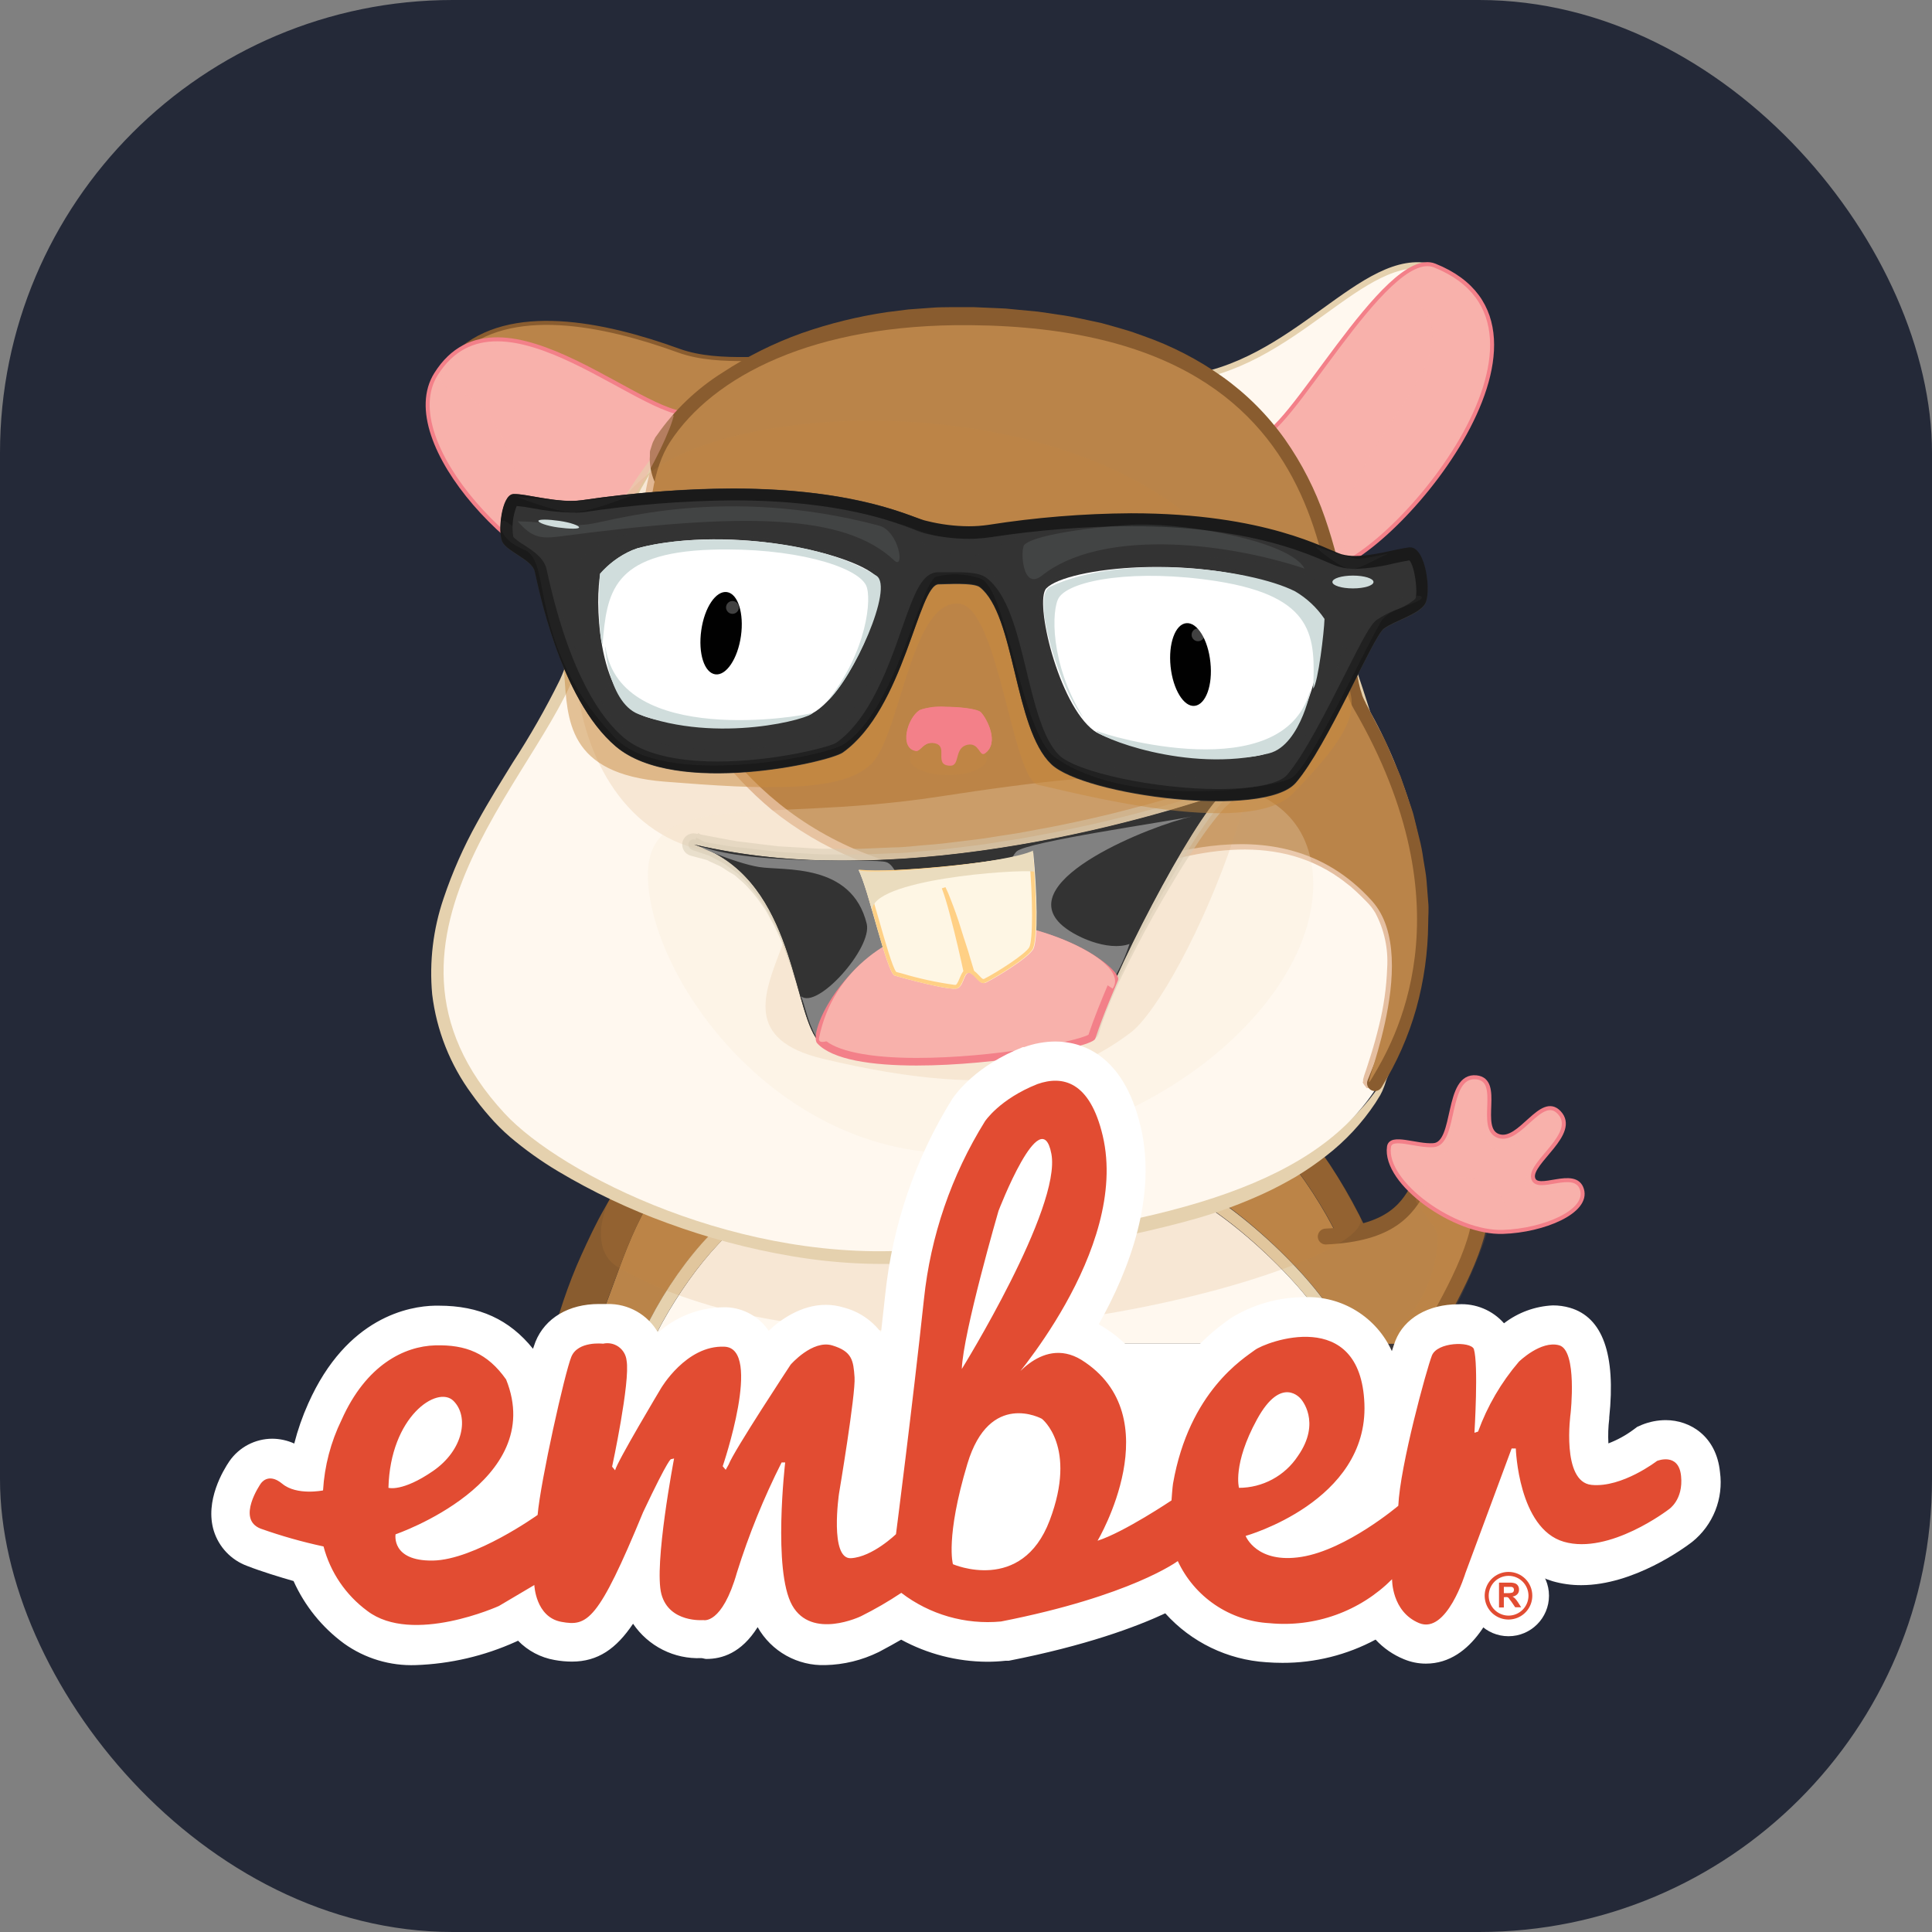 <svg width="256" height="256" viewBox="0 0 256 256" fill="none" xmlns="http://www.w3.org/2000/svg">
<rect x="0" y="0" width="256" height="256" fill="#808080" stroke="none"/>
<g clip-path="url(#clip0_248_4195)">
<rect width="256" height="256" rx="60" fill="#242938"/>
<path d="M167.888 150.487L167.877 150.476L167.866 150.465L167.898 150.497L167.888 150.487Z" fill="white"/>
<path d="M167.888 150.487L167.877 150.476L167.866 150.465L167.898 150.497L167.888 150.487Z" fill="#BA8449"/>
<path d="M142.795 178.046H161.311V194.711H142.795V178.046Z" fill="white"/>
<path d="M170.829 153.706C170.112 152.789 169.342 151.913 168.523 151.085L167.94 150.53L167.792 150.475C167.321 150.324 166.838 150.215 166.347 150.15C163.98 149.85 161.597 149.699 159.21 149.697C154.321 149.632 149.387 149.789 144.462 150.021C134.601 150.502 124.732 151.298 114.909 152.372C110.001 152.909 105.104 153.521 100.253 154.289C97.836 154.669 95.42 155.085 93.059 155.603C91.883 155.854 90.716 156.131 89.615 156.464C89.094 156.616 88.582 156.791 88.078 156.992C87.875 157.073 87.677 157.165 87.486 157.27L87.393 157.326C86.817 158.107 86.276 158.913 85.773 159.742C85.264 160.575 84.791 161.52 84.347 162.455C83.468 164.306 82.708 166.269 81.977 168.251C81.246 170.232 80.532 172.241 79.746 174.241C79.366 175.241 78.968 175.935 78.551 176.935C78.357 177.408 78.153 178.046 77.95 178.046H84.606C88.208 169.713 94.966 161.122 100.642 158.808C102.206 158.168 127.361 155.187 143.989 155.187C150.155 155.187 154.423 155.41 156.682 156.289C163.497 158.918 177.051 171.565 178.449 178.046H182.309C181.477 173.785 180.082 169.653 178.161 165.76C176.211 161.462 173.749 157.415 170.83 153.706H170.829ZM167.888 150.488L167.877 150.476L167.866 150.465L167.898 150.498L167.888 150.488Z" fill="#BA8449"/>
<path d="M181.735 164.455C179.684 159.745 177.083 155.295 173.986 151.197C173.177 150.154 172.309 149.158 171.384 148.216L170.653 147.512L170.514 147.383L170.412 147.299L170.264 147.188C170.13 147.094 169.991 147.008 169.848 146.929C169.624 146.819 169.396 146.72 169.162 146.633C168.455 146.393 167.727 146.219 166.986 146.114C164.434 145.766 161.861 145.584 159.284 145.568C154.247 145.466 149.257 145.568 144.267 145.799C134.307 146.225 124.362 146.95 114.446 147.975C109.483 148.493 104.53 149.077 99.568 149.827C97.086 150.206 94.614 150.623 92.161 151.141C90.911 151.409 89.661 151.697 88.374 152.067C87.707 152.259 87.049 152.481 86.402 152.734C86.028 152.885 85.664 153.058 85.31 153.252C85.088 153.371 84.875 153.504 84.671 153.65C84.373 153.871 84.105 154.129 83.875 154.418C83.16 155.309 82.492 156.236 81.875 157.196C81.246 158.122 80.644 159.14 80.098 160.131C78.912 162.196 77.987 164.205 77.061 166.232C76.135 168.26 75.357 170.297 74.653 172.37C74.304 173.403 73.977 174.444 73.672 175.49C73.516 176.013 73.367 176.537 73.228 177.065L73.015 177.851L72.922 178.25C72.922 178.314 73.052 178.12 73.376 178.305L73.459 178.046H77.987C78.19 178.046 78.394 177.407 78.588 176.935C79.005 175.935 79.403 175.083 79.783 174.092C80.57 172.093 81.273 170.158 82.014 168.176C82.755 166.195 83.504 164.279 84.384 162.418C84.829 161.492 85.31 160.566 85.81 159.724C86.31 158.882 86.847 158.104 87.43 157.316L87.523 157.271C87.714 157.165 87.912 157.073 88.115 156.992C88.617 156.787 89.13 156.611 89.652 156.464C90.754 156.131 91.92 155.854 93.096 155.603C95.457 155.085 97.874 154.678 100.29 154.289C105.141 153.521 110.039 152.909 114.945 152.372C124.769 151.298 134.638 150.521 144.498 150.021C149.424 149.789 154.359 149.633 159.246 149.697C161.633 149.699 164.018 149.851 166.385 150.151C166.875 150.215 167.359 150.324 167.829 150.475L167.978 150.53L168.561 151.085C169.379 151.913 170.148 152.788 170.866 153.706C173.785 157.409 176.247 161.449 178.199 165.742C180.108 169.642 181.491 173.781 182.31 178.046H186.198C185.808 176.194 185.207 173.583 184.476 171.296C183.694 168.966 182.779 166.681 181.735 164.455Z" fill="#895C2F"/>
<path d="M156.126 157.817C154.044 157.011 149.961 156.761 143.989 156.761C127.26 156.761 102.577 159.696 101.225 160.205C96.151 162.307 89.837 170.639 86.319 178.046H176.847C175.458 172.491 162.867 160.455 156.126 157.817Z" fill="#FFF8EF"/>
<path d="M156.682 156.363C154.423 155.437 150.155 155.187 143.989 155.187C127.324 155.187 102.206 158.084 100.641 158.724C94.966 161.048 88.171 169.714 84.606 178.046H86.319C89.809 170.639 96.124 162.353 101.197 160.279C102.549 159.77 127.231 156.761 143.961 156.761C149.933 156.761 154.016 156.937 156.099 157.742C162.839 160.344 175.431 172.49 176.847 178.046H178.421C177.051 171.565 163.497 158.993 156.682 156.363Z" fill="#E5D1AE"/>
<path d="M187.596 157.307C186.67 159.206 181.726 163.982 177.569 162.797C175.393 162.177 175.791 173.417 180.8 178.046H189.892C192.391 174.343 196.308 162.159 196.752 160.9C197.271 159.427 188.54 155.409 187.596 157.307Z" fill="#BA8449"/>
<path d="M197.224 159.899C197.113 157.391 195.549 155.761 192.928 155.168C190.818 154.696 187.984 155.168 187.281 156.492C185.893 159.121 184.161 162.427 175.606 162.797C175.33 162.813 175.07 162.939 174.885 163.145C174.7 163.351 174.603 163.622 174.615 163.899C174.628 164.173 174.747 164.432 174.948 164.619C175.149 164.806 175.415 164.907 175.689 164.899C184.623 164.51 187.216 161.094 189.077 157.594C190.424 157.058 191.925 157.058 193.271 157.594C193.803 157.729 194.276 158.038 194.612 158.473C194.947 158.908 195.127 159.443 195.123 159.991C195.346 164.852 190.29 173.416 187.513 178.045H190.012C193.104 172.491 197.418 164.899 197.224 159.899Z" fill="#895C2F"/>
<g style="mix-blend-mode:multiply" opacity="0.15">
<path d="M179.643 178.907C185.198 177.611 190.096 172.084 190.53 164.093C190.614 162.621 187.596 159.779 187.596 159.002C187.596 158.224 196.928 159.168 197.354 161.334C197.78 163.501 191.568 176.713 189.494 178.87C187.419 181.027 176.412 179.666 179.643 178.907Z" fill="#C7893E"/>
</g>
<path d="M184.05 151.956C183.356 156.752 192.789 163.473 199.169 163.232C204.529 163.057 210.492 160.557 209.621 157.621C208.751 154.687 203.575 158.141 203.14 156.067C202.705 153.992 209.196 150.188 206.603 147.419C204.205 144.873 201.418 151.484 198.567 150.53C195.715 149.576 199.123 143.123 195.632 142.753C191.484 142.328 193.04 151.567 189.929 151.743C187.679 151.9 184.272 150.373 184.05 151.956Z" fill="#F8B1AB" stroke="#F38089" stroke-width="0.531"/>
<g style="mix-blend-mode:multiply" opacity="0.5">
<path d="M186.698 151.928C187.725 152.687 191.327 153.724 191.956 152.381C192.586 151.039 193.077 148.428 192.651 148.04C192.363 149.271 191.965 151.613 190.595 152.132C189.549 152.539 187.419 152.048 186.698 151.928ZM196.817 146.744C196.632 147.605 195.975 151.65 198.03 152.215C199.881 152.705 201.16 151.604 202.558 149.298C201.807 150.03 199.863 151.706 198.308 151.049C196.752 150.391 196.697 148.817 196.817 146.744Z" fill="#F8B1AB"/>
</g>
<g style="mix-blend-mode:multiply" opacity="0.25">
<path d="M187.698 157.678C198.326 152.493 200.493 160.937 199.975 162.668C195.826 163.399 188.346 159.057 187.698 157.678Z" fill="#F8B1AB"/>
</g>
<g style="mix-blend-mode:multiply" opacity="0.5">
<path d="M203.187 154.335C201.335 156.381 202.26 158.038 203.428 158.214C204.955 158.501 206.816 157.001 206.575 156.982C206.159 156.982 203.289 157.964 202.733 156.53C202.317 155.446 202.974 154.825 203.187 154.335Z" fill="#F8B1AB"/>
</g>
<g style="mix-blend-mode:multiply" opacity="0.15">
<path d="M81.931 167.936C116.01 187.508 183.772 167.649 180.162 161.196C175.412 152.734 173.514 147.309 163.08 147.873C152.646 148.438 85.838 153.706 83.116 155.78C80.394 157.853 77.469 165.372 81.931 167.936Z" fill="#C7893E"/>
</g>
<path d="M156.275 50.216C171.57 48.79 180.513 32.94 189.836 35.403C183.615 39.291 177.393 47.105 168.718 59.937C166.672 62.946 152.109 50.605 156.275 50.216Z" fill="#FFF8EF" stroke="#E5D1AE" stroke-width="0.797" stroke-linecap="round" stroke-linejoin="round"/>
<path d="M60.627 46.717C67.543 40.328 79.894 42.819 89.92 46.457C95.624 48.531 103.012 46.846 103.53 48.013C104.752 50.79 97.373 56.345 91.282 56.243C85.189 56.141 75.144 44.772 60.627 46.717Z" fill="#BA8449" stroke="#895C2F" stroke-width="0.531" stroke-linecap="round" stroke-linejoin="round"/>
<path d="M166.773 57.734C170.274 58.771 183.615 32.588 190.095 35.181C210.714 43.43 183.874 74.992 175.282 75.621C166.69 76.251 164.765 57.142 166.774 57.734H166.773ZM92.254 54.623C86.55 57.086 66.33 35.958 57.775 49.568C52.147 58.53 69.182 76.658 81.366 78.602C93.55 80.546 95.263 53.327 92.254 54.623Z" fill="#F8B1AB" stroke="#F38089" stroke-width="0.531"/>
<g style="mix-blend-mode:multiply">
<path d="M182.67 40.236C181.541 43.819 172.347 53.114 173.643 61.104C174.115 64.039 177.264 72.806 178.606 72.464C179.949 72.121 183.318 70.047 183.012 70.52C181.053 72.241 178.926 73.761 176.661 75.056C175.069 74.195 168.06 58.067 169.06 57.169C172.042 54.494 181.375 40.411 182.67 40.236ZM58.081 50.086C64.303 46.281 75.672 47.883 82.319 54.364C84.671 56.669 85.338 64.548 80.023 69.871C77.922 72.001 92.55 62.317 92.596 59.539C92.642 56.762 91.67 55.938 89.485 55.132C81.458 52.133 73.015 45.337 65.682 45.485C64.12 45.502 62.59 45.939 61.253 46.748C59.916 47.557 58.821 48.71 58.081 50.086Z" fill="#F8B1AB"/>
</g>
<g style="mix-blend-mode:multiply" opacity="0.25">
<path d="M185.17 38.245C199.363 46.087 176.495 57.947 178.17 72.723C175.199 72.399 167.866 58.104 169.69 56.845C172.218 55.077 182.79 37.569 185.17 38.245Z" fill="#F8B1AB"/>
</g>
<path d="M78.625 86.935L78.551 87.213C78.551 87.398 78.44 87.676 78.301 88.138C77.951 89.285 77.517 90.405 77.005 91.49C75.069 95.347 72.905 99.084 70.524 102.683C69.062 104.979 67.506 107.572 65.951 110.46C64.28 113.51 62.903 116.713 61.84 120.024C60.656 123.687 60.252 127.556 60.655 131.384C61.2 135.587 62.823 139.577 65.367 142.966C66.025 143.892 66.729 144.753 67.497 145.614C68.24 146.471 69.045 147.272 69.904 148.012C71.741 149.542 73.701 150.917 75.765 152.123C80.172 154.755 84.823 156.956 89.652 158.696C94.759 160.571 100.028 161.971 105.391 162.881C110.955 163.86 116.614 164.17 122.25 163.806C133.916 162.881 146.044 161.714 157.83 158.576C163.691 157.002 169.514 154.974 174.68 151.697C177.272 150.052 179.576 147.994 181.503 145.604C181.986 145.003 182.43 144.355 182.948 143.754C183.489 143.179 183.937 142.523 184.273 141.809C184.939 140.387 185.481 138.909 185.893 137.393C187.476 131.283 187.18 124.894 186.161 118.774C185.05 112.682 183.465 106.686 181.42 100.841C179.457 95.008 177.171 89.333 174.939 83.741C174.357 82.324 173.773 81.019 173.199 79.519C172.916 78.774 172.674 78.013 172.477 77.242C172.264 76.482 172.088 75.732 171.921 74.992C171.246 72.029 170.745 69.159 169.903 66.446C169.128 63.782 167.978 61.241 166.487 58.901C165.009 56.637 163.159 54.639 161.015 52.994C156.68 49.824 151.738 47.58 146.498 46.402C141.455 45.2 136.315 44.456 131.139 44.18C126.291 43.791 121.419 43.816 116.575 44.254C112.141 44.673 107.801 45.788 103.716 47.559C96.763 50.623 91.037 55.926 87.448 62.623C86.059 65.251 84.876 67.985 83.912 70.798C83.06 73.353 82.384 75.649 81.866 77.677C81.606 78.686 81.375 79.621 81.209 80.454C80.948 81.217 80.638 81.962 80.282 82.685C79.776 83.68 79.343 84.71 78.987 85.768C78.746 86.481 78.662 86.861 78.662 86.861L78.625 86.935ZM75.542 86.194C75.876 84.672 76.065 83.122 76.107 81.565C76.182 80.718 76.308 79.877 76.487 79.046C76.652 78.6 76.844 78.165 77.061 77.741L77.635 76.26C78.558 73.927 79.603 71.643 80.764 69.418C83.906 63.418 88.013 57.976 92.92 53.309C95.943 50.477 99.416 48.168 103.197 46.476C107.385 44.628 111.825 43.414 116.372 42.874C121.286 42.292 126.24 42.109 131.185 42.328C136.494 42.442 141.782 43.025 146.989 44.069C152.34 45.245 157.895 47.096 162.728 50.652C165.169 52.442 167.288 54.633 168.996 57.132C170.677 59.705 171.965 62.513 172.82 65.465C173.651 68.391 174.331 71.357 174.856 74.353C175.014 75.075 175.161 75.788 175.348 76.482C175.507 77.168 175.711 77.842 175.958 78.501C176.487 79.907 177.021 81.311 177.56 82.713C179.714 88.41 181.637 94.274 183.327 100.304C185.062 106.328 186.301 112.484 187.031 118.709C187.4 121.843 187.524 125 187.401 128.153C187.303 131.289 186.809 134.4 185.929 137.411C185.501 138.927 184.941 140.402 184.254 141.819C184.087 142.169 183.939 142.531 183.781 142.901C183.624 143.272 183.54 143.66 183.383 144.031C183.245 144.407 183.078 144.772 182.883 145.123L182.253 146.141C180.473 148.823 178.265 151.194 175.717 153.159C174.451 154.146 173.128 155.058 171.755 155.891C170.366 156.696 168.978 157.446 167.506 158.122C164.629 159.446 161.658 160.554 158.617 161.436C152.649 163.118 146.574 164.396 140.434 165.261C134.397 166.186 128.398 166.797 122.501 167.279C116.581 167.724 110.63 167.438 104.78 166.427C99.208 165.476 93.735 164.016 88.43 162.066C83.387 160.238 78.529 157.935 73.922 155.187C71.694 153.857 69.579 152.346 67.599 150.669C66.606 149.813 65.677 148.885 64.821 147.891C63.998 146.953 63.222 145.973 62.498 144.956C59.644 141.081 57.842 136.533 57.266 131.754C56.871 127.458 57.385 123.127 58.776 119.042C59.947 115.555 61.438 112.183 63.229 108.97C64.849 106.016 66.488 103.415 67.932 101.063C70.219 97.553 72.297 93.911 74.154 90.156C74.596 89.209 74.97 88.231 75.274 87.231C75.356 86.976 75.424 86.716 75.478 86.453L75.552 86.176L75.542 86.194Z" fill="#E5D1AE"/>
<path d="M77.061 86.546C73.774 101.063 45.092 124.042 66.877 147.548C74.283 155.548 98.355 167.797 122.519 165.519C185.281 159.593 201.141 144.437 174.699 79.463C170.403 68.9 175.218 44.559 129.083 43.18C109.724 42.597 86.43 45.254 77.061 86.546Z" fill="#FFF8EF"/>
<path d="M89.541 59.113L89.411 59.326C89.285 59.523 89.171 59.727 89.069 59.937C88.662 60.722 88.33 61.543 88.078 62.39C87.157 65.762 86.844 69.27 87.152 72.751C87.527 78.225 88.856 83.593 91.078 88.61C93.9 95.141 98.246 100.9 103.752 105.405C106.888 107.966 110.369 110.07 114.094 111.654C118.098 113.331 122.302 114.486 126.602 115.089C131.182 115.717 135.815 115.857 140.424 115.506C141.6 115.432 142.795 115.302 143.979 115.172H144.405L144.841 115.098C145.11 115.042 145.368 114.996 145.665 114.923C146.229 114.784 146.813 114.617 147.396 114.45C149.739 113.784 152.127 113.052 154.59 112.497C159.497 111.395 164.774 110.84 169.921 111.969C172.502 112.547 174.965 113.558 177.208 114.959C177.768 115.284 178.312 115.637 178.837 116.015L179.625 116.635L180.365 117.293C180.874 117.728 181.291 118.218 181.791 118.699C182.028 118.936 182.253 119.183 182.466 119.441C182.689 119.709 182.897 119.99 183.087 120.283C184.451 122.665 185.121 125.382 185.022 128.125C185.002 130.813 184.691 133.492 184.096 136.115C183.81 137.427 183.486 138.729 183.124 140.022L182.605 141.938L182.337 142.864L182.235 143.309V143.365C182.04 143.225 182.689 143.735 181.773 142.633C180.476 142.633 181.115 142.855 180.93 142.789V142.735C182.265 140.513 183.385 138.169 184.272 135.735C186.012 130.855 186.758 125.677 186.466 120.506C186.154 115.387 185.035 110.35 183.152 105.581C182.252 103.204 181.208 100.885 180.022 98.637C179.438 97.511 178.82 96.403 178.17 95.313C177.788 94.685 177.461 94.025 177.189 93.341C176.935 92.67 176.725 91.984 176.559 91.286C175.94 88.61 175.634 86.092 175.236 83.593C174.838 81.092 174.477 78.667 173.958 76.287C173.029 71.664 171.392 67.211 169.107 63.085C166.925 59.217 163.954 55.85 160.386 53.206C156.917 50.703 153.065 48.777 148.98 47.503C145.114 46.284 141.139 45.447 137.11 45.004C133.374 44.578 129.613 44.39 125.852 44.439C122.469 44.463 119.091 44.719 115.742 45.207C110.303 45.926 105.021 47.547 100.114 50.003C96.996 51.588 94.177 53.703 91.782 56.252C91.16 56.926 90.573 57.63 90.023 58.364L89.495 59.141L89.541 59.113ZM87.986 58.188L88.55 57.345C89.124 56.54 89.743 55.767 90.402 55.031C92.915 52.283 95.885 49.99 99.179 48.253C104.243 45.587 109.71 43.77 115.362 42.874C118.818 42.286 122.311 41.942 125.815 41.846C129.685 41.716 133.56 41.831 137.415 42.189C141.65 42.557 145.836 43.344 149.914 44.541C154.36 45.828 158.561 47.843 162.348 50.503C166.365 53.379 169.734 57.066 172.236 61.326C174.733 65.768 176.511 70.577 177.504 75.575C178.05 78.074 178.43 80.602 178.828 83.12C179.226 85.638 179.476 88.184 180.004 90.527C180.126 91.082 180.281 91.629 180.467 92.165C180.67 92.681 180.914 93.18 181.198 93.656C181.837 94.804 182.466 95.971 183.05 97.165C184.23 99.569 185.263 102.043 186.142 104.572C187.96 109.696 188.938 115.079 189.04 120.515C189.135 125.993 188.125 131.435 186.068 136.513C185.033 139.041 183.749 141.46 182.235 143.735C182.201 143.788 182.164 143.841 182.124 143.892C181.883 143.892 182.476 144.179 181.106 144.188C180.124 143.021 180.81 143.428 180.615 143.215V143.03C180.657 142.852 180.706 142.677 180.763 142.503L181.078 141.577L181.671 139.726C182.06 138.475 182.409 137.212 182.717 135.939C183.35 133.417 183.716 130.835 183.809 128.236C183.968 125.698 183.417 123.165 182.217 120.922C182.055 120.665 181.881 120.414 181.698 120.172C181.498 119.924 181.285 119.686 181.059 119.459C180.612 119.002 180.155 118.554 179.689 118.117L178.977 117.478L178.227 116.895C177.735 116.487 177.189 116.154 176.671 115.792C174.533 114.435 172.159 113.492 169.671 113.015C164.718 112.043 159.654 112.775 154.923 114.024C152.535 114.626 150.21 115.404 147.859 116.144C147.276 116.329 146.683 116.515 146.072 116.681C145.776 116.764 145.443 116.839 145.146 116.913L144.693 116.996H144.211C142.989 117.145 141.786 117.301 140.573 117.395C135.827 117.838 131.047 117.777 126.315 117.209C121.797 116.658 117.373 115.496 113.168 113.756C109.233 112.129 105.55 109.946 102.234 107.275C96.492 102.475 91.987 96.366 89.097 89.462C86.834 84.201 85.499 78.588 85.153 72.871C84.886 69.153 85.281 65.416 86.319 61.835C86.624 60.876 87.014 59.947 87.486 59.058C87.652 58.724 87.782 58.558 87.865 58.41L87.995 58.197L87.986 58.188Z" fill="#E5BFA1"/>
<path d="M91.458 60.215L91.207 60.715L91.142 60.836V61.067C91.184 61.446 91.297 61.814 91.476 62.15C92.091 63.203 92.855 64.16 93.744 64.993C95.799 66.908 98.017 68.64 100.373 70.168C105.197 73.325 110.391 76.204 115.52 78.982C125.917 84.481 136.601 89.546 147.248 94.721C152.571 97.304 157.895 99.906 163.182 102.609C165.829 103.97 168.459 105.386 171.06 106.803C173.662 108.219 176.254 109.757 178.773 111.432C180.032 112.274 181.272 113.154 182.475 114.127C183.069 114.626 183.661 115.145 184.226 115.7L184.652 116.145L184.855 116.367L184.911 116.423L184.994 116.534L185.077 116.645L185.744 117.571L186.078 118.015C186.189 118.181 186.3 118.385 186.401 118.561L187.031 119.69C187.205 120.065 187.359 120.448 187.494 120.839C187.654 121.214 187.784 121.6 187.883 121.996C188.099 122.778 188.247 123.577 188.327 124.385C188.327 124.783 188.429 125.181 188.429 125.579V126.773C188.262 129.859 187.613 132.898 186.503 135.782C185.494 138.633 184.235 141.337 183.097 144.04L181.245 143.114C183.054 139.999 184.418 136.645 185.3 133.152C186.173 129.666 186.575 126.079 186.494 122.486C186.447 121.561 186.494 120.7 186.383 119.802L186.096 117.126C186.003 116.2 185.782 115.358 185.633 114.479C185.486 113.592 185.291 112.715 185.05 111.849L184.337 109.247C184.133 108.322 183.744 107.544 183.467 106.692L182.541 104.146L181.42 101.683C181.032 100.868 180.708 100.026 180.272 99.23L178.967 96.85L178.31 95.665L177.976 94.999L177.763 94.591L177.606 94.277C177.505 94.054 177.402 93.888 177.3 93.629L176.995 92.814L176.856 92.406L176.754 92.046L176.559 91.323C175.634 87.5 175.263 83.916 174.56 80.297C173.935 76.76 173.005 73.285 171.783 69.909C170.572 66.606 168.905 63.49 166.829 60.65C164.761 57.858 162.238 55.432 159.367 53.475C156.466 51.508 153.306 49.95 149.979 48.846C149.152 48.541 148.308 48.281 147.452 48.069C146.591 47.846 145.748 47.596 144.878 47.393C143.128 47.069 141.406 46.661 139.619 46.467C138.693 46.355 137.85 46.207 136.962 46.124L134.277 45.93L132.935 45.828H131.583L128.907 45.782H126.222C125.297 45.782 124.371 45.782 123.51 45.893L120.908 46.115L118.279 46.476C114.788 47.021 111.356 47.895 108.03 49.087C104.728 50.227 101.573 51.756 98.633 53.642L97.549 54.355L96.503 55.16C95.799 55.66 95.179 56.234 94.54 56.781C93.33 57.878 92.255 59.115 91.337 60.465L91.458 60.215ZM87.032 57.688C89.348 54.348 92.318 51.513 95.762 49.355C99.034 47.209 102.549 45.459 106.233 44.143C109.89 42.865 113.66 41.935 117.492 41.365L120.362 41.004L123.288 40.791C124.287 40.699 125.139 40.717 126.12 40.699H128.982L131.832 40.819L133.249 40.884L134.675 41.023L137.517 41.291C138.444 41.403 139.369 41.569 140.351 41.708C142.202 41.948 144.119 42.43 145.998 42.819C146.924 43.06 147.849 43.346 148.776 43.606C149.701 43.865 150.627 44.189 151.553 44.532C155.244 45.825 158.737 47.626 161.931 49.883C165.156 52.175 167.973 54.991 170.264 58.215C172.502 61.405 174.282 64.892 175.551 68.575C176.801 72.19 177.73 75.908 178.328 79.685C178.977 83.389 179.319 87.092 180.06 90.536L180.207 91.147L180.291 91.453L180.375 91.703L180.522 92.203C180.578 92.379 180.708 92.61 180.8 92.814L180.949 93.129C180.949 93.129 180.855 92.953 180.949 93.064V93.138L181.032 93.295L181.365 93.925L182.013 95.184L183.327 97.702C183.762 98.535 184.096 99.433 184.476 100.294L185.595 102.905L186.522 105.599C186.799 106.526 187.179 107.377 187.383 108.312L188.068 111.089C188.302 112.004 188.481 112.931 188.604 113.867C188.744 114.793 188.947 115.719 189.021 116.645L189.244 119.496C189.345 120.422 189.244 121.403 189.244 122.357C189.213 126.172 188.68 129.967 187.66 133.643C186.626 137.309 185.083 140.811 183.078 144.049C182.946 144.279 182.731 144.45 182.478 144.527C182.225 144.604 181.951 144.58 181.715 144.461C181.477 144.343 181.295 144.138 181.204 143.89C181.113 143.641 181.121 143.367 181.226 143.123C182.319 140.346 183.485 137.651 184.374 134.902C185.332 132.224 185.864 129.413 185.948 126.569C186.042 123.891 185.222 121.259 183.624 119.108L182.93 118.247L182.846 118.136C182.781 118.061 182.911 118.209 182.846 118.191L182.799 118.145L182.624 117.968L182.272 117.617C181.771 117.142 181.246 116.695 180.699 116.274C179.578 115.413 178.374 114.617 177.162 113.84C172.151 110.806 166.99 108.024 161.7 105.506C156.405 102.924 151.053 100.443 145.683 97.961C134.934 93.055 124.13 88.24 113.502 82.842C108.187 80.148 102.91 77.362 97.763 74.103C96.484 73.279 95.216 72.427 93.976 71.51C92.696 70.587 91.477 69.582 90.328 68.501C89.031 67.333 87.922 65.971 87.041 64.465C86.522 63.499 86.207 62.437 86.115 61.345C86.085 61.037 86.085 60.727 86.115 60.419C86.107 60.259 86.107 60.098 86.115 59.938C86.115 59.752 86.199 59.558 86.254 59.373C86.31 59.188 86.365 58.993 86.43 58.817L86.523 58.568L86.588 58.447L86.838 57.947L87.032 57.688Z" fill="#895C2F"/>
<path d="M88.754 58.613C80.181 71.862 90.439 122.893 144.35 116.015C150.063 115.293 169.023 105.182 181.801 119.385C188.8 127.162 179.356 146.919 181.801 142.845C184.522 138.309 195.021 120.811 179.338 93.85C174.273 85.249 182.606 43.559 128.584 43.087C107.826 42.874 94.457 49.827 88.754 58.613Z" fill="#BA8449"/>
<g style="mix-blend-mode:multiply" opacity="0.15">
<path d="M87.245 61.835C102.799 51.818 149.803 52.503 164.829 76.528C174.828 92.49 156.497 131.819 149.803 136.837C143.109 141.855 133.675 146.197 109.02 140.291C88.171 135.272 119.649 115.82 95.059 112.988C72.598 110.395 70.385 72.732 87.245 61.835Z" fill="#C7893E"/>
</g>
<g style="mix-blend-mode:multiply" opacity="0.25">
<path d="M130.759 100.544C130.759 101.739 128.481 102.701 125.667 102.701C122.853 102.701 120.565 101.776 120.565 100.544C120.565 99.313 122.825 98.424 125.649 98.424C128.472 98.424 130.759 99.35 130.759 100.544Z" fill="#C7893E"/>
</g>
<path d="M121.797 94.147C122.964 93.369 129.204 93.628 129.963 94.406C130.722 95.184 132.49 98.489 130.481 99.85C129.796 100.322 129.741 98.368 128.213 98.683C126.361 99.072 127.287 101.516 125.88 101.461C123.612 101.396 125.796 98.832 123.806 98.48C122.315 98.22 121.954 99.628 121.343 99.516C119.139 99.137 120.167 95.239 121.797 94.147Z" fill="#F38089"/>
<path d="M125.204 94.203C126.708 94.111 128.217 94.306 129.648 94.776C130.465 95.732 130.92 96.945 130.936 98.202C130.924 98.42 130.867 98.633 130.767 98.828C130.669 99.022 130.53 99.194 130.361 99.332L130.24 99.183C130.078 98.881 129.84 98.626 129.549 98.442C129.259 98.259 128.926 98.154 128.583 98.137C128.442 98.119 128.299 98.119 128.157 98.137C127.681 98.274 127.258 98.553 126.946 98.937C126.632 99.321 126.445 99.791 126.408 100.285C126.222 100.998 126.157 101.156 125.944 101.156C125.306 101.156 125.287 100.887 125.306 100.109C125.324 99.332 125.306 98.258 123.945 97.998C123.799 97.961 123.65 97.936 123.501 97.924C122.827 97.941 122.19 98.236 121.741 98.739L121.482 98.98C121.277 98.949 121.087 98.851 120.945 98.7C120.801 98.548 120.714 98.354 120.695 98.147C120.624 97.473 120.717 96.793 120.967 96.164C121.217 95.535 121.616 94.976 122.13 94.536C123.12 94.209 124.164 94.08 125.204 94.156V94.203ZM125.204 93.638C124.064 93.553 122.918 93.711 121.843 94.101C120.213 95.193 119.186 99.091 121.389 99.48H121.464C122.01 99.48 122.389 98.406 123.501 98.406C123.612 98.406 123.732 98.276 123.852 98.304C125.843 98.647 123.657 101.146 125.926 101.146C127.324 101.146 126.361 98.878 128.222 98.498C128.329 98.484 128.438 98.484 128.546 98.498C129.62 98.498 129.824 99.804 130.287 99.804C130.353 99.824 130.424 99.824 130.491 99.804C132.5 98.443 130.749 95.175 129.973 94.369C129.518 93.915 127.194 93.647 125.167 93.647L125.204 93.638Z" fill="#F38089"/>
<g style="mix-blend-mode:multiply" opacity="0.25">
<path d="M173.82 114.654C176.115 129.643 157.404 148.521 132.213 152.381C107.021 156.242 88.374 133.68 86.069 118.691C83.763 103.702 99.281 109.423 124.436 105.553C149.59 101.684 171.495 99.665 173.82 114.654Z" fill="#F6E8D0"/>
</g>
<path opacity="0.5" d="M108.076 137.42C108.535 138.049 109.152 138.547 109.863 138.865C110.559 139.201 111.287 139.466 112.038 139.652C113.558 140.027 115.106 140.271 116.668 140.383C119.749 140.622 122.843 140.641 125.926 140.438C129.027 140.253 132.111 139.92 135.184 139.457C136.712 139.217 138.24 138.957 139.749 138.615C141.249 138.315 142.716 137.868 144.128 137.282C144.424 137.143 144.804 136.883 144.785 136.79L145.072 135.671C145.295 134.921 145.554 134.152 145.813 133.412C146.359 131.949 146.943 130.505 147.544 129.06C148.748 126.181 150.063 123.357 151.414 120.542C152.081 119.135 152.784 117.765 153.488 116.339C154.192 114.914 154.923 113.561 155.655 112.182C156.394 110.789 157.174 109.417 157.997 108.071C158.423 107.396 158.83 106.72 159.303 106.034L160.043 105.026C160.339 104.674 160.672 104.322 160.968 103.979L162.468 106.646C159.617 107.571 156.765 108.497 153.886 109.294C152.451 109.71 150.998 110.072 149.553 110.45C148.109 110.831 146.646 111.155 145.193 111.506C143.739 111.858 142.276 112.136 140.814 112.432C139.35 112.728 137.869 112.988 136.406 113.265C134.944 113.543 133.453 113.738 131.972 113.987C130.491 114.237 129.009 114.404 127.527 114.58C126.046 114.756 124.556 114.941 123.056 115.052C121.556 115.163 120.075 115.339 118.575 115.385L114.094 115.571H109.585C108.085 115.571 106.576 115.432 105.076 115.358L102.827 115.219L100.577 114.95L98.355 114.654L97.234 114.515L96.114 114.209L91.661 113.284L92.494 110.386L94.374 111.386L94.837 111.664L95.272 111.978L96.142 112.608C96.431 112.805 96.71 113.018 96.975 113.246L97.744 113.96L98.503 114.673C98.744 114.933 98.948 115.209 99.17 115.469C99.626 115.98 100.047 116.521 100.429 117.089C100.815 117.638 101.174 118.206 101.503 118.793C101.799 119.404 102.16 119.969 102.428 120.579C102.697 121.19 102.984 121.793 103.233 122.431L103.919 124.283L104.53 126.134C104.909 127.392 105.26 128.657 105.585 129.93C105.911 131.202 106.26 132.467 106.632 133.727C106.836 134.356 107.002 134.985 107.252 135.578C107.476 136.214 107.751 136.83 108.076 137.42ZM108.076 137.42C107.736 136.857 107.445 136.265 107.205 135.652C106.938 135.05 106.761 134.411 106.548 133.8L105.41 130.032C105.019 128.788 104.599 127.553 104.151 126.329L103.437 124.478L102.605 122.718C102.299 122.135 101.975 121.579 101.679 121.014C101.382 120.449 100.966 119.931 100.605 119.404C100.237 118.884 99.835 118.389 99.401 117.923C98.996 117.437 98.546 116.991 98.058 116.589C97.818 116.385 97.596 116.163 97.355 115.969L96.503 115.469L95.735 114.959C95.472 114.799 95.196 114.66 94.91 114.543L94.077 114.164L93.725 113.978L93.281 113.849L91.531 113.386C91.143 113.281 90.812 113.029 90.607 112.682C90.403 112.336 90.343 111.924 90.439 111.534C90.535 111.192 90.748 110.894 91.04 110.693C91.333 110.491 91.687 110.399 92.041 110.432L92.374 110.488L96.642 111.293L97.707 111.479L98.79 111.608L100.956 111.877L103.123 112.137L105.298 112.265C106.761 112.33 108.206 112.497 109.668 112.469H114.057L118.436 112.284C119.898 112.284 121.362 112.061 122.825 111.96C124.287 111.858 125.741 111.682 127.194 111.497C128.648 111.311 130.101 111.164 131.555 110.914C133.008 110.663 134.463 110.497 135.897 110.21C137.332 109.923 138.795 109.691 140.23 109.395C141.666 109.099 143.109 108.794 144.535 108.47C145.961 108.146 147.396 107.813 148.822 107.432C150.247 107.053 151.674 106.711 153.081 106.303C155.906 105.516 158.709 104.652 161.487 103.711C161.815 103.595 162.172 103.595 162.501 103.707C162.829 103.82 163.11 104.04 163.298 104.332C163.487 104.624 163.571 104.971 163.538 105.317C163.505 105.662 163.357 105.987 163.116 106.238L162.987 106.377L162.312 106.988L161.598 107.803C161.127 108.349 160.672 108.96 160.209 109.553C159.284 110.784 158.46 112.061 157.617 113.349C156.775 114.635 155.97 115.95 155.182 117.284C154.395 118.616 153.609 119.941 152.859 121.292C151.35 123.996 149.905 126.736 148.563 129.523C147.892 130.907 147.275 132.314 146.711 133.745C146.426 134.453 146.16 135.169 145.914 135.893L145.581 137.003C145.489 137.274 145.301 137.5 145.053 137.642C144.874 137.761 144.686 137.863 144.489 137.948C143.008 138.502 141.476 138.908 139.915 139.161C138.379 139.447 136.835 139.691 135.286 139.892C132.213 140.285 129.124 140.541 126.027 140.66C122.921 140.811 119.806 140.761 116.705 140.513C115.142 140.386 113.594 140.125 112.076 139.735C111.321 139.542 110.589 139.271 109.89 138.929C109.155 138.61 108.518 138.098 108.048 137.448L108.076 137.42Z" fill="#D7CAB2"/>
<path opacity="0.5" d="M108.067 137.429C108.532 138.053 109.147 138.55 109.854 138.874C110.552 139.214 111.284 139.478 112.038 139.661C113.559 140.035 115.107 140.283 116.668 140.402C119.749 140.629 122.842 140.65 125.926 140.466C129.025 140.301 132.114 139.992 135.184 139.541C136.712 139.318 138.249 139.068 139.758 138.744C141.269 138.451 142.749 138.01 144.174 137.429C144.489 137.272 144.887 137.059 144.942 136.837L145.24 135.707C145.462 134.967 145.73 134.217 145.989 133.485C146.543 132.027 147.132 130.582 147.757 129.152C149.008 126.301 150.359 123.505 151.757 120.718C152.442 119.32 153.155 117.941 153.877 116.561C154.598 115.18 155.345 113.813 156.117 112.46C156.876 111.136 157.691 109.757 158.534 108.432C158.969 107.775 159.386 107.108 159.858 106.469L160.589 105.544C160.874 105.213 161.184 104.903 161.515 104.618L162.265 105.951C159.442 106.877 156.599 107.803 153.729 108.581C152.303 108.998 150.849 109.358 149.415 109.738C147.979 110.117 146.526 110.432 145.072 110.784C143.619 111.136 142.165 111.413 140.712 111.71C139.258 112.007 137.786 112.256 136.323 112.534C134.86 112.811 133.389 113.006 131.916 113.246C130.444 113.488 128.972 113.663 127.491 113.849C126.009 114.034 124.537 114.209 123.047 114.311C121.556 114.413 120.075 114.599 118.584 114.645L114.094 114.793H109.613C108.123 114.793 106.632 114.654 105.141 114.58L102.901 114.441L100.669 114.163L98.438 113.895L97.327 113.756L96.225 113.367L91.818 112.312L92.244 110.987L94.096 111.96L94.559 112.22L94.985 112.515L95.846 113.09C96.124 113.284 96.429 113.441 96.688 113.663L97.448 114.339L98.216 115.006C98.447 115.247 98.661 115.515 98.883 115.765C99.365 116.245 99.807 116.761 100.207 117.311C100.608 117.842 100.978 118.396 101.317 118.968C101.632 119.561 101.993 120.116 102.243 120.709C102.493 121.301 102.817 121.904 103.077 122.561L103.799 124.412L104.438 126.264C104.832 127.518 105.199 128.781 105.54 130.05C105.882 131.319 106.233 132.587 106.613 133.837C106.817 134.457 106.983 135.096 107.243 135.689C107.47 136.29 107.746 136.873 108.067 137.429ZM108.067 137.429C107.73 136.865 107.442 136.274 107.205 135.661C106.947 135.059 106.77 134.42 106.557 133.809L105.438 130.032C105.071 128.787 104.67 127.552 104.234 126.329L103.548 124.477L102.753 122.69C102.465 122.098 102.142 121.533 101.827 120.95C101.512 120.366 101.142 119.848 100.799 119.302C100.433 118.767 100.041 118.251 99.623 117.755C99.24 117.247 98.815 116.77 98.355 116.33C98.124 116.108 97.901 115.876 97.66 115.673L96.837 115.089L96.068 114.524C95.804 114.349 95.529 114.191 95.244 114.053L94.402 113.608L93.985 113.386L93.54 113.237L91.754 112.636C91.559 112.571 91.398 112.43 91.306 112.247C91.214 112.062 91.198 111.849 91.263 111.654C91.329 111.495 91.451 111.365 91.607 111.29C91.762 111.216 91.94 111.199 92.106 111.247L92.17 111.377L96.484 112.108L97.568 112.256L98.66 112.358L100.845 112.617L103.03 112.877L105.234 113.006C106.696 113.071 108.159 113.237 109.641 113.21L114.094 113.237L118.51 113.052C119.982 113.052 121.445 112.83 122.917 112.728C124.389 112.626 125.852 112.451 127.314 112.265C128.778 112.08 130.24 111.923 131.694 111.673C133.148 111.423 134.619 111.257 136.064 110.969C137.508 110.682 138.971 110.45 140.415 110.145C141.86 109.84 143.304 109.544 144.739 109.22C146.179 108.896 147.615 108.55 149.044 108.182C150.479 107.812 151.905 107.451 153.321 107.034C156.164 106.256 158.979 105.377 161.765 104.433C161.862 104.399 161.964 104.385 162.066 104.391C162.168 104.397 162.268 104.423 162.36 104.468C162.452 104.513 162.535 104.575 162.603 104.652C162.67 104.728 162.723 104.817 162.756 104.914C162.8 105.051 162.809 105.197 162.777 105.336C162.747 105.477 162.678 105.606 162.579 105.71L162.515 105.766L161.765 106.488L161.043 107.349C160.571 107.933 160.117 108.563 159.672 109.201C158.802 110.46 157.969 111.756 157.155 113.071C156.341 114.387 155.551 115.717 154.784 117.062C154.016 118.403 153.247 119.755 152.516 121.116C151.054 123.893 149.646 126.616 148.341 129.449C147.718 130.863 147.1 132.279 146.489 133.698C146.212 134.42 145.943 135.134 145.701 135.865L145.378 136.985C145.303 137.216 145.14 137.41 144.925 137.522C144.755 137.639 144.575 137.738 144.387 137.819C142.922 138.38 141.406 138.795 139.86 139.058C138.332 139.355 136.795 139.614 135.231 139.817C132.159 140.242 129.069 140.523 125.972 140.66C122.868 140.825 119.756 140.782 116.658 140.531C115.096 140.403 113.547 140.144 112.029 139.753C111.275 139.559 110.543 139.29 109.844 138.947C109.126 138.611 108.509 138.09 108.057 137.438L108.067 137.429Z" fill="#D7CAB2"/>
<path d="M108.057 137.439C112.076 143.66 144.572 139.373 145.091 136.92C146.517 130.569 158.182 108.275 161.941 105.164C155.201 107.498 120.334 118.644 91.957 111.905C104.835 116.015 104.937 132.606 108.057 137.438V137.439Z" fill="#333333"/>
<path d="M157.682 108.182C152.803 115.543 145.313 129.902 143.721 136.161C141.795 137.216 131.685 139.096 121.75 139.096C113.826 139.096 110.16 137.809 109.381 136.596C108.457 134.734 107.76 132.765 107.307 130.736C105.966 125.94 104.132 119.422 99.651 114.857C103.718 115.361 107.811 115.608 111.91 115.598C130.611 115.598 148.85 110.867 157.692 108.191L157.682 108.182ZM161.987 105.173C156.774 107.025 134.749 114.053 111.91 114.053C105.214 114.111 98.534 113.394 92.004 111.914C104.835 116.015 104.937 132.606 108.057 137.439C109.594 139.809 115.279 140.651 121.741 140.651C132.232 140.651 144.785 138.439 145.128 136.948C146.553 130.597 158.219 108.303 161.978 105.192L161.987 105.173Z" fill="#333333"/>
<g style="mix-blend-mode:multiply">
<path d="M106.122 131.995C108.28 133.847 115.621 125.597 114.844 122.403C112.854 114.284 103.873 115.404 100.586 114.886C97.299 114.367 90.948 111.562 93.587 112.386C101.197 114.719 115.705 113.682 117.436 114.237C119.622 114.886 121.14 123.737 118.992 125.727C116.844 127.718 109.242 139.29 108.104 137.309C106.965 135.328 106.687 133.208 106.122 131.995ZM140.508 122.403C142.248 124.097 146.813 126.107 149.664 125.079C149.15 126.68 148.454 128.218 147.591 129.662C127.889 127.931 133.249 114.108 134.712 112.811C136.175 111.515 154.414 108.923 157.96 108.182C152.599 109.358 134.463 116.534 140.508 122.403Z" fill="#818181"/>
</g>
<path d="M121.5 140.697C114.798 140.697 110.391 139.772 108.705 137.92C108.576 137.763 108.549 136.827 109.317 135.077C111.168 130.8 116.955 123.403 126.907 122.801C127.574 122.801 128.241 122.736 128.889 122.736C140.601 122.736 147.655 128.681 147.674 129.745L147.099 131.124C146.47 132.643 145.507 134.939 144.656 137.494C143.823 138.328 132.027 140.697 121.5 140.697Z" fill="#F8B1AB"/>
<path d="M128.908 122.496V123.246C139.092 123.246 146.359 128.273 147.118 129.727C146.989 130.051 146.813 130.449 146.619 130.921C145.999 132.403 145.063 134.624 144.23 137.105C142.572 138.032 131.62 140.18 121.455 140.18C115.094 140.18 110.725 139.253 109.114 137.642C109.039 137.096 109.575 134.939 111.52 132.161C113.261 129.68 118.261 123.829 126.917 123.32C127.565 123.32 128.241 123.255 128.889 123.255V122.218L128.908 122.496ZM128.889 122.218C128.232 122.218 127.555 122.218 126.87 122.283C113.168 123.098 106.836 136.68 108.28 138.235C110.28 140.429 115.529 141.188 121.455 141.188C132.018 141.188 144.748 138.763 145.128 137.633C146.295 134.134 147.637 131.153 148.156 129.857C148.674 128.561 140.748 122.191 128.87 122.191L128.889 122.218Z" fill="#F38089"/>
<g style="mix-blend-mode:multiply">
<path d="M108.539 137.476C107.613 141.725 133.462 121.024 147.424 130.995C150.201 127.125 134.805 120.644 125.815 122.144C118.233 123.422 110.436 128.282 108.539 137.476Z" fill="#F8B1AB"/>
</g>
<path d="M113.76 115.274C115.02 117.607 117.519 128.977 118.557 129.273C119.593 129.569 125.963 131.347 126.889 130.957C127.815 130.569 127.731 128.365 128.741 129.013C129.518 129.532 129.907 130.569 130.685 130.18C132.074 129.486 136.239 126.94 136.907 125.773C137.573 124.606 137.425 118.126 136.907 112.941C134.11 114.108 118.427 115.792 113.76 115.274Z" fill="#FEF6E4"/>
<path d="M136.379 113.645C136.869 118.969 136.878 124.625 136.379 125.523C135.879 126.422 132.074 128.866 130.38 129.717C130.346 129.722 130.311 129.722 130.278 129.717C130.157 129.717 129.926 129.467 129.732 129.254C129.498 128.992 129.238 128.757 128.953 128.551C128.773 128.426 128.561 128.356 128.343 128.348C127.676 128.348 127.416 129.023 127.177 129.569C127.037 129.902 126.852 130.366 126.657 130.495C126.589 130.505 126.521 130.505 126.453 130.495C124.091 130.17 121.757 129.662 119.473 128.977L118.76 128.792C118.269 128.236 117.233 124.588 116.473 121.904C115.789 119.515 115.141 117.275 114.621 115.858H116.066C122.02 115.858 132.944 114.617 136.435 113.608L136.379 113.645ZM136.887 112.904C134.518 113.923 122.278 115.339 116.094 115.339C115.333 115.345 114.573 115.311 113.816 115.238C115.02 117.608 117.519 128.977 118.557 129.273C119.593 129.569 124.778 131.014 126.453 131.014C126.589 131.02 126.724 131.001 126.852 130.957C127.648 130.616 127.695 128.894 128.343 128.894C128.46 128.9 128.573 128.942 128.667 129.014C129.324 129.448 129.704 130.264 130.278 130.264C130.393 130.261 130.508 130.233 130.611 130.181C131.999 129.486 136.166 126.94 136.833 125.774C137.499 124.607 137.351 118.126 136.833 112.941L136.888 112.904H136.887Z" fill="#FFD085"/>
<g style="mix-blend-mode:multiply">
<path d="M115.575 120.719C115.149 116.525 134.583 115.163 137.008 115.487C137.008 114.497 136.833 113.811 136.878 112.71C133.675 114.32 116.223 116.015 113.807 115.321C114.529 117.073 115.121 118.878 115.575 120.719Z" fill="#EADCBE"/>
</g>
<g style="mix-blend-mode:multiply">
<path d="M125.278 117.552C125.548 118.107 125.788 118.676 126 119.255C126.408 120.293 126.926 121.691 127.343 123.089C127.759 124.487 128.268 125.866 128.556 126.95L129.083 128.69L127.741 129.079L127.333 127.227C127.092 126.153 126.768 124.728 126.408 123.302C126.046 121.876 125.685 120.468 125.37 119.422C125.055 118.376 124.797 117.71 124.797 117.71L125.278 117.552Z" fill="#FFD085"/>
</g>
<g style="mix-blend-mode:multiply" opacity="0.4">
<path d="M59.47 51.429C69.793 54.058 68.108 71.899 74.283 73.288C80.458 74.677 88.495 58.614 89.272 55.077C77.376 50.022 71.867 44.05 63.349 45.819C60.535 46.355 56.581 50.679 59.47 51.429Z" fill="#F8B1AB"/>
</g>
<g style="mix-blend-mode:multiply" opacity="0.5">
<path d="M88.06 103.572C101.021 104.608 111.733 105.127 115.538 101.146C119.343 97.165 120.723 79.546 127.028 79.982C132.315 80.343 134.111 103.312 137.564 103.998C141.018 104.683 165.339 111.349 171.348 105.127C177.356 98.906 180.162 95.017 178.754 91.24C177.347 87.462 141.869 75.278 134.629 74.621C127.389 73.964 78.301 80.065 77.061 83.176C75.82 86.286 74.524 85.842 74.755 89.166C75.209 95.359 75.098 102.535 88.06 103.572Z" fill="#C7893E"/>
</g>
<path d="M124.389 77.436C125.315 77.436 129.018 77.177 129.833 77.825C134.536 81.528 134.333 96.536 139.295 101.276C143.674 105.461 167.551 108.534 171.7 103.739C175.847 98.943 181.929 84.435 183.355 83.37C184.781 82.306 187.892 81.519 188.799 80.13C189.707 78.741 188.929 72.353 186.726 72.612C184.522 72.872 180.374 74.297 177.782 73.538C175.19 72.779 162.626 64.854 130.999 69.65C128.269 69.996 125.498 69.82 122.834 69.131C120.76 68.612 108.835 61.725 77.089 66.279C73.913 66.733 69.571 65.353 68.016 65.502C66.46 65.65 65.951 70.566 66.59 71.862C67.228 73.158 70.478 74.195 70.867 75.751C71.256 77.306 74.107 92.592 81.625 98.943C89.541 105.636 109.891 101.007 111.687 99.721C119.853 93.888 121.667 77.436 124.389 77.436Z" fill="#333333"/>
<path d="M97.068 66.298C111.196 66.298 118.418 69.121 121.14 70.177C121.559 70.36 121.989 70.517 122.427 70.649C124.368 71.136 126.36 71.388 128.362 71.399C129.309 71.404 130.256 71.335 131.194 71.195C137.389 70.237 143.646 69.745 149.914 69.723C164.774 69.723 172.505 73.047 175.838 74.473C176.504 74.76 176.985 74.964 177.375 75.084C178.11 75.291 178.87 75.391 179.634 75.38C181.38 75.311 183.114 75.059 184.809 74.63C185.531 74.482 186.217 74.334 186.754 74.251C187.476 75.038 187.911 78.537 187.531 79.362C186.747 80.012 185.85 80.511 184.883 80.833C184.03 81.179 183.214 81.61 182.448 82.12C181.614 82.722 180.727 84.389 178.199 89.388C175.792 94.147 172.8 100.072 170.523 102.701C169.727 103.628 166.903 104.553 161.358 104.553C153.127 104.553 142.73 102.341 140.369 100.091C138.221 98.035 137.074 93.295 135.972 88.722C134.74 83.611 133.536 78.787 130.759 76.603C130.056 76.047 128.908 75.825 126.741 75.825H124.353C122.167 75.825 121.195 78.537 119.584 83.046C117.798 88.24 115.279 95.249 110.808 98.424C109.817 99.026 102.475 100.905 95.068 100.905C89.402 100.905 85.106 99.813 82.653 97.739C79.681 95.23 75.515 89.406 72.552 76.01C72.487 75.704 72.441 75.482 72.404 75.353C72.043 73.908 70.654 73.001 69.423 72.205C68.917 71.908 68.445 71.557 68.016 71.158C67.788 69.773 67.942 68.352 68.46 67.047C69.18 67.113 69.897 67.215 70.608 67.353C72.284 67.679 73.984 67.868 75.691 67.918C76.231 67.941 76.772 67.925 77.311 67.872C83.852 66.886 90.453 66.36 97.068 66.298ZM97.068 64.742C90.371 64.782 83.685 65.299 77.061 66.289C76.588 66.353 76.112 66.384 75.635 66.381C72.858 66.381 69.682 65.456 68.228 65.456H67.997C66.442 65.585 65.923 70.51 66.571 71.807C67.219 73.103 70.459 74.14 70.849 75.695C71.237 77.251 74.089 92.536 81.606 98.887C84.764 101.553 89.884 102.424 95.022 102.424C102.79 102.424 110.595 100.443 111.687 99.646C119.853 93.814 121.667 77.362 124.39 77.362C124.806 77.362 125.769 77.306 126.778 77.306C128.037 77.306 129.379 77.389 129.833 77.751C134.536 81.454 134.333 96.461 139.295 101.201C142.073 103.877 152.868 106.099 161.358 106.099C166.144 106.099 170.2 105.395 171.7 103.664C175.847 98.869 181.929 84.361 183.355 83.296C184.781 82.231 187.892 81.445 188.8 80.056C189.707 78.667 188.966 72.529 186.855 72.529H186.726C184.985 72.732 182.04 73.668 179.597 73.668C178.971 73.678 178.348 73.6 177.745 73.436C175.755 72.834 167.838 68.01 149.878 68.01C143.543 68.049 137.22 68.563 130.962 69.547C130.101 69.673 129.231 69.735 128.362 69.733C126.488 69.721 124.623 69.485 122.806 69.029C121.269 68.798 114.094 64.742 97.068 64.742Z" fill="#1A1A1A"/>
<g style="mix-blend-mode:multiply" opacity="0.5">
<path fill-rule="evenodd" clip-rule="evenodd" d="M79.681 75.88C78.959 76.806 78.514 90.648 84.31 94.397C88.133 96.869 104.4 96.341 107.64 94.526C112.788 91.675 117.798 78.528 116.353 76.658C114.02 73.547 97.179 69.4 84.467 72.64C82.622 73.296 80.975 74.411 79.681 75.88Z" stroke="#333333" stroke-width="1.062"/>
</g>
<path d="M79.681 75.88C78.959 76.806 78.514 90.648 84.31 94.397C88.133 96.869 104.4 96.341 107.64 94.526C112.788 91.675 117.798 78.528 116.353 76.658C114.02 73.547 97.179 69.4 84.467 72.64C82.622 73.296 80.975 74.411 79.681 75.88Z" fill="white"/>
<g style="mix-blend-mode:multiply" opacity="0.5">
<path fill-rule="evenodd" clip-rule="evenodd" d="M175.116 81.935C175.708 82.944 174.357 96.749 168.088 99.711C163.977 101.655 147.915 99.035 144.942 96.813C140.239 93.314 137.008 79.63 138.647 77.954C141.36 75.176 158.608 73.242 170.773 78.102C172.526 78.987 174.02 80.306 175.116 81.935Z" stroke="#333333" stroke-width="1.062"/>
</g>
<path d="M175.116 81.935C175.708 82.944 174.357 96.749 168.088 99.711C163.977 101.655 147.915 99.035 144.942 96.813C140.239 93.314 137.008 79.63 138.647 77.954C141.36 75.176 158.608 73.242 170.773 78.102C172.526 78.987 174.02 80.306 175.116 81.935Z" fill="white"/>
<path d="M98.179 84.278C97.753 87.287 96.225 89.564 94.772 89.351C93.318 89.138 92.494 86.574 92.92 83.528C93.346 80.482 94.874 78.241 96.327 78.454C97.781 78.667 98.605 81.269 98.179 84.278ZM160.386 87.777C160.71 90.805 159.774 93.332 158.321 93.527C156.867 93.721 155.423 91.351 155.109 88.323C154.794 85.296 155.719 82.722 157.182 82.574C158.645 82.426 160.08 84.75 160.386 87.777Z" fill="#010101"/>
<g style="mix-blend-mode:multiply" opacity="0.3">
<path d="M68.21 69.918C69.978 71.094 71.645 70.371 72.034 72.695C72.422 75.019 77.802 95.369 84.541 97.693C95.578 101.535 109.465 97.776 111.316 96.573C113.168 95.369 122.01 75.649 123.501 74.871C124.991 74.093 129.685 74.954 130.694 75.39C133.741 76.686 139.323 98.082 140.878 99.165C147.683 103.96 169.458 103.572 170.505 102.275C171.551 100.979 179.764 82.277 181.189 81.157C183.327 79.537 188.253 78.435 188.382 79.148C188.512 79.861 184.429 80.509 183.198 82.065C181.967 83.62 173.746 101.507 171.163 103.054C168.58 104.599 149.488 107.174 139.86 100.396C135.231 97.156 133.443 77.658 129.814 76.621C127.928 76 125.905 75.933 123.982 76.427C121.713 77.917 118.538 94.434 111.733 98.647C109.039 100.322 87.847 104.396 81.542 97.804C69.747 85.5 73.311 74.482 69.506 72.862C66.877 71.751 66.33 70.399 66.395 69.427C66.46 68.455 67.237 69.27 68.21 69.918ZM68.404 65.77C67.173 65.317 73.718 68.038 76.135 67.872C78.551 67.705 82.616 66.02 83.912 65.603C85.208 65.187 77.82 66.529 76.005 66.446C74.191 66.362 69.117 66.02 68.404 65.77ZM119.075 69.399C121.343 70.436 122.38 72.964 124.63 73.223C126.879 73.482 129.491 73.871 130.723 73.158C132.384 72.178 134.124 71.339 135.925 70.649C136.851 70.455 129.121 71.686 126.269 71.427C123.241 71.13 119.917 69.529 119.075 69.399ZM174.486 72.445C173.56 72.057 177.912 75.621 179.208 75.426C180.504 75.232 182.911 73.751 183.837 73.418C184.614 73.158 180.727 74.195 179.559 74.001C177.833 73.606 176.137 73.087 174.486 72.445Z" fill="#333333"/>
</g>
<g style="mix-blend-mode:multiply" opacity="0.3">
<path d="M77.218 73.871C82.986 68.168 96.716 70.112 99.216 70.631C82.727 71.825 82.431 73.057 79.551 75.973C78.744 81.448 79.294 87.037 81.153 92.249C78.32 90.62 75.292 75.779 77.218 73.871ZM178.254 80.001C173.292 73.594 159.423 73.714 156.876 73.899C173.069 77.251 173.19 78.528 175.671 81.778C175.754 87.309 174.482 92.775 171.968 97.702C174.967 96.462 179.92 82.149 178.254 80.001Z" fill="#333333"/>
</g>
<g style="mix-blend-mode:multiply">
<path d="M79.838 85.407C80.412 78.639 81.004 73.251 94.327 72.834C104.993 72.501 113.502 75.001 114.76 77.565C115.548 79.176 114.927 86.379 109.585 92.953C113.048 89.869 118.51 77.825 116.131 76.288C107.446 70.733 90.207 70.585 83.791 72.89C82.143 73.607 80.673 74.678 79.486 76.028C79.32 77.723 79.292 84.463 79.838 85.407Z" fill="#D0DDDC"/>
</g>
<g style="mix-blend-mode:multiply">
<path d="M80.246 85.861C82.273 98.943 106.252 94.971 107.678 94.453C107.586 95.184 95.105 98.647 84.606 94.628C80.384 93.008 80.005 84.36 80.246 85.861ZM174.005 91.258C174.264 84.472 174.338 79.056 161.172 77C150.627 75.362 141.869 76.806 140.313 79.186C139.332 80.694 139.063 87.916 143.563 95.1C140.499 91.619 136.554 78.991 139.11 77.769C148.368 73.306 165.561 75.288 171.615 78.361C173.167 79.273 174.495 80.519 175.504 82.009C175.458 83.694 174.671 90.387 174.005 91.258Z" fill="#D0DDDC"/>
</g>
<g style="mix-blend-mode:multiply">
<path d="M173.551 91.656C169.931 104.396 146.628 97.517 145.276 96.823C145.276 97.563 157.238 102.526 168.145 99.822C172.533 98.739 173.967 90.193 173.551 91.656Z" fill="#D0DDDC"/>
</g>
<g style="mix-blend-mode:screen" opacity="0.25">
<path d="M97.056 81.337C97.525 81.337 97.905 80.957 97.905 80.488C97.905 80.019 97.525 79.639 97.056 79.639C96.587 79.639 96.207 80.019 96.207 80.488C96.207 80.957 96.587 81.337 97.056 81.337Z" fill="white"/>
</g>
<g style="mix-blend-mode:screen" opacity="0.25">
<path d="M158.744 84.967C159.213 84.967 159.594 84.587 159.594 84.118C159.594 83.649 159.213 83.269 158.744 83.269C158.275 83.269 157.895 83.649 157.895 84.118C157.895 84.587 158.275 84.967 158.744 84.967Z" fill="white"/>
</g>
<g style="mix-blend-mode:screen" opacity="0.1">
<path d="M68.599 69.075C70.45 71.214 71.608 71.418 74.154 71.085C98.475 67.872 111.881 68.038 118.491 74.26C119.927 75.612 119.14 70.306 116.418 69.631C95.948 64.215 81.107 69.075 77.987 69.464C74.866 69.853 72.552 69.14 68.599 69.075ZM135.731 72.186C135.184 72.751 135.416 78.38 138.063 76.269C145.711 70.177 161.718 71.64 172.866 75.343C171.014 71.844 158.052 69.381 150.701 69.511C147.258 69.585 137.24 70.65 135.731 72.186Z" fill="#D0DDDC"/>
</g>
<path d="M179.273 77.967C180.776 77.967 181.995 77.587 181.995 77.118C181.995 76.649 180.776 76.269 179.273 76.269C177.769 76.269 176.55 76.649 176.55 77.118C176.55 77.587 177.769 77.967 179.273 77.967Z" fill="#D0DDDC"/>
<path d="M76.727 69.89C76.727 70.112 75.45 70.094 73.95 69.89C72.45 69.687 71.302 69.251 71.339 69.02C71.376 68.788 72.617 68.807 74.117 69.02C75.616 69.233 76.764 69.659 76.727 69.89Z" fill="#D0DDDC"/>
<path d="M227.907 195.062C227.434 190.304 223.953 188.174 220.713 188.174C219.64 188.178 218.578 188.386 217.584 188.785L216.945 189.063L216.408 189.461C215.399 190.206 214.293 190.81 213.121 191.257C213.062 190.169 213.099 189.079 213.232 187.998V187.823C214.112 179.444 212.361 174.555 208.02 173.287C207.289 173.075 206.531 172.969 205.77 172.972C203.418 173.079 201.155 173.907 199.289 175.342C198.536 174.489 197.598 173.818 196.548 173.383C195.497 172.946 194.36 172.755 193.224 172.824C189.253 172.824 186.059 174.676 184.892 177.666C184.781 177.953 184.623 178.425 184.429 179.027C183.43 176.827 181.801 174.974 179.746 173.702C177.693 172.429 175.308 171.795 172.893 171.88C169.431 171.877 166.036 172.839 163.09 174.657L162.848 174.833C158.943 177.585 155.766 181.245 153.59 185.498C152.389 181.391 149.672 177.893 145.989 175.712L145.914 175.667L145.591 175.472C149.692 168.176 153.321 158.501 151.146 149.298C148.831 139.475 143.054 138.004 139.823 138.004C138.424 138.017 137.037 138.268 135.721 138.744H135.546C129.453 141.142 126.768 144.743 126.185 145.604C121.298 153.462 118.259 162.325 117.297 171.528C117.118 173.204 116.933 174.88 116.742 176.555C115.51 174.923 113.76 173.758 111.78 173.249C111.017 173.017 110.224 172.898 109.428 172.898C106.067 172.898 103.309 174.962 101.855 176.333C101.235 175.417 100.41 174.659 99.446 174.119C98.481 173.579 97.404 173.272 96.299 173.222H95.753C92.591 173.281 89.555 174.474 87.198 176.583C86.526 175.408 85.55 174.435 84.372 173.767C83.194 173.1 81.859 172.761 80.505 172.787H79.357C75.366 172.787 72.228 174.638 70.95 177.796C70.834 178.102 70.726 178.41 70.626 178.721C67.497 174.833 63.507 173.009 58.155 173.009H57.618C54.285 173.074 45.962 174.472 40.842 185.971C40.074 187.683 39.455 189.458 38.99 191.276C38.069 190.857 37.068 190.639 36.056 190.637C34.946 190.643 33.854 190.915 32.871 191.43C31.888 191.946 31.044 192.69 30.408 193.6C29.612 194.766 27.103 198.868 28.334 202.858C28.665 203.914 29.233 204.881 29.995 205.683C30.758 206.486 31.694 207.103 32.732 207.487C34.648 208.237 37.065 208.969 38.898 209.496C40.374 212.786 42.677 215.638 45.583 217.773C48.351 219.754 51.698 220.76 55.1 220.634C59.666 220.477 64.157 219.43 68.321 217.551L68.571 217.439L68.636 217.394C69.941 218.74 71.639 219.637 73.487 219.958C74.244 220.097 75.013 220.169 75.783 220.171C79.236 220.171 81.662 218.458 83.884 215.153C84.879 216.62 86.231 217.809 87.815 218.606C89.398 219.404 91.158 219.783 92.929 219.708C93.142 219.708 93.365 219.819 93.596 219.819C95.651 219.819 98.225 219.06 100.392 215.606C101.286 217.185 102.596 218.489 104.179 219.375C105.763 220.261 107.559 220.697 109.372 220.634C111.811 220.578 114.209 219.994 116.4 218.921L116.511 218.866C117.677 218.246 118.631 217.718 119.409 217.264C122.893 219.159 126.793 220.165 130.759 220.19C131.582 220.192 132.404 220.149 133.221 220.06H133.656C143.842 218.06 150.451 215.615 154.404 213.773C157.847 217.601 162.654 219.928 167.792 220.254C168.505 220.31 169.218 220.337 169.922 220.337C174.231 220.351 178.475 219.291 182.272 217.255C183.319 218.387 184.603 219.275 186.031 219.856C186.952 220.241 187.94 220.439 188.938 220.439C195.271 220.439 198.196 212.922 199.039 210.357L200.576 206.274C201.969 207.813 203.759 208.939 205.751 209.524C206.977 209.873 208.245 210.047 209.52 210.042C216.463 210.042 223.176 205.117 224.231 204.302C225.589 203.21 226.64 201.785 227.285 200.166C227.928 198.547 228.143 196.789 227.907 195.062Z" fill="white"/>
<path d="M199.882 216.808C202.847 216.808 205.249 214.405 205.249 211.442C205.249 208.478 202.847 206.075 199.882 206.075C196.919 206.075 194.516 208.478 194.516 211.442C194.516 214.405 196.919 216.808 199.882 216.808Z" fill="white"/>
<path d="M199.897 208.287C200.31 208.287 200.719 208.369 201.101 208.528C201.484 208.686 201.83 208.919 202.122 209.212C202.413 209.505 202.645 209.853 202.802 210.235C202.959 210.618 203.039 211.028 203.037 211.442C203.037 212.066 202.852 212.677 202.505 213.196C202.157 213.715 201.663 214.119 201.086 214.358C200.509 214.596 199.874 214.658 199.262 214.535C198.65 214.411 198.088 214.11 197.647 213.668C197.206 213.225 196.907 212.662 196.787 212.049C196.667 211.436 196.731 210.801 196.973 210.225C197.213 209.648 197.62 209.157 198.141 208.812C198.661 208.467 199.272 208.284 199.897 208.287ZM199.897 208.806C199.198 208.806 198.527 209.083 198.032 209.578C197.538 210.072 197.261 210.743 197.261 211.442C197.261 212.141 197.538 212.811 198.032 213.305C198.527 213.8 199.198 214.078 199.897 214.078C200.595 214.074 201.262 213.795 201.757 213.302C202.25 212.808 202.529 212.14 202.532 211.442C202.532 210.743 202.254 210.072 201.76 209.578C201.266 209.083 200.596 208.806 199.897 208.806ZM199.992 209.707C200.251 209.693 200.51 209.725 200.757 209.803C200.915 209.864 201.049 209.974 201.139 210.117C201.236 210.272 201.283 210.453 201.276 210.636C201.28 210.745 201.263 210.856 201.227 210.958C201.189 211.061 201.132 211.156 201.058 211.237C200.886 211.412 200.659 211.523 200.415 211.551C200.547 211.623 200.667 211.715 200.77 211.824C200.913 211.981 201.04 212.15 201.152 212.33L201.562 212.971H200.77L200.279 212.247C200.115 212.001 199.937 211.837 199.937 211.769C199.879 211.71 199.81 211.664 199.733 211.632C199.625 211.614 199.514 211.614 199.404 211.632H199.268V212.998H198.627V209.707H199.992ZM200.265 210.268H199.268V211.101H199.746C199.948 211.108 200.15 211.089 200.347 211.045C200.426 211.026 200.494 210.976 200.538 210.909C200.583 210.835 200.606 210.75 200.606 210.663C200.61 210.566 200.581 210.47 200.524 210.39C200.455 210.32 200.363 210.276 200.265 210.268Z" fill="#E24C32"/>
<path d="M222.75 195.581C222.435 192.396 219.564 193.581 219.564 193.581C219.564 193.581 214.935 197.155 210.89 196.757C206.844 196.358 208.112 187.277 208.112 187.277C208.112 187.277 209.038 178.943 206.603 178.259C204.169 177.573 201.261 180.434 201.261 180.434C198.916 183.17 197.085 186.307 195.854 189.692L195.372 189.85C195.372 189.85 195.928 180.777 195.289 178.74C194.817 177.713 190.438 177.815 189.734 179.619C189.03 181.425 185.522 194.193 185.281 199.525C185.281 199.525 178.43 205.339 172.458 206.293C166.487 207.246 165.052 203.516 165.052 203.516C165.052 203.516 181.3 198.979 180.791 185.999C180.282 173.018 167.69 177.814 166.274 178.888C164.857 179.962 157.571 184.341 155.432 196.581C155.358 196.997 155.229 198.813 155.229 198.813C155.229 198.813 148.942 203.034 145.434 204.154C145.434 204.154 155.229 187.674 143.286 180.185C137.795 176.842 133.536 183.693 133.536 183.693C133.536 183.693 149.701 165.704 146.118 150.493C144.405 143.253 140.795 142.475 137.472 143.642C132.426 145.642 130.509 148.586 130.509 148.586C126.066 155.727 123.302 163.784 122.427 172.149C120.917 186.239 118.723 203.284 118.723 203.284C118.723 203.284 115.622 206.302 112.761 206.468C109.9 206.636 111.168 197.942 111.168 197.942C111.168 197.942 113.391 184.73 113.233 182.499C113.076 180.268 112.918 179.073 110.289 178.278C107.659 177.481 104.762 180.824 104.762 180.824C104.762 180.824 97.198 192.294 96.559 194.044L96.161 194.757L95.762 194.285C95.762 194.285 101.095 178.676 96.003 178.444C90.911 178.212 87.559 183.999 87.559 183.999C87.559 183.999 81.746 193.711 81.505 194.822L81.107 194.34C81.107 194.34 83.541 183.054 83.023 180.268C82.985 179.908 82.871 179.562 82.689 179.249C82.507 178.937 82.261 178.668 81.967 178.457C81.673 178.248 81.338 178.102 80.984 178.031C80.63 177.961 80.264 177.965 79.912 178.046C79.912 178.046 76.57 177.647 75.7 179.795C74.829 181.943 71.635 196.192 71.237 200.738C71.237 200.738 62.904 206.7 57.35 206.783C51.795 206.867 52.415 203.303 52.415 203.303C52.415 203.303 72.552 196.405 67.062 182.787C64.59 179.286 61.729 178.157 57.664 178.268C53.6 178.38 48.517 180.824 45.258 188.147C43.832 191.068 42.998 194.244 42.805 197.489C42.805 197.489 39.324 198.201 37.407 196.609C35.491 195.016 34.537 196.609 34.537 196.609C34.537 196.609 31.269 201.285 34.537 202.553C37.261 203.519 40.044 204.308 42.87 204.914C43.772 208.342 45.821 211.357 48.675 213.458C54.646 217.995 66.108 212.801 66.108 212.801L70.802 210.024C70.802 210.024 70.959 214.274 74.385 214.903C77.811 215.533 79.246 214.857 85.217 200.368C88.717 192.961 88.921 193.349 88.921 193.349L89.319 193.257C89.319 193.257 86.606 207.422 87.643 211.246C88.68 215.069 93.198 214.671 93.198 214.671C93.198 214.671 95.67 215.329 97.66 208.33C99.228 203.328 101.203 198.463 103.567 193.785H104.04C104.04 193.785 102.373 208.089 104.965 212.708C107.558 217.328 114.094 214.153 114.094 214.153C115.934 213.236 117.715 212.203 119.427 211.061C123.196 213.945 127.914 215.3 132.639 214.857C149.924 211.459 156.062 206.848 156.062 206.848C157.151 209.192 158.857 211.195 160.996 212.645C163.136 214.095 165.629 214.936 168.209 215.079C171.179 215.368 174.177 214.997 176.986 213.99C179.796 212.983 182.347 211.366 184.457 209.255C184.457 209.255 184.374 213.551 188.041 215.069C191.706 216.588 194.17 208.459 194.17 208.459L200.299 191.934H200.853C200.853 191.934 201.177 202.543 207.223 204.293C213.269 206.043 221.111 200.006 221.111 200.006C221.111 200.006 223.074 198.766 222.75 195.581ZM51.471 197.146C51.711 187.674 57.952 183.537 60.072 185.609C62.192 187.684 61.423 192.137 57.368 194.924C53.313 197.711 51.489 197.146 51.489 197.146H51.471ZM132.305 160.455C132.305 160.455 137.962 145.725 139.314 152.891C140.665 160.057 127.444 181.397 127.444 181.397C127.611 176.611 132.305 160.455 132.305 160.455ZM139.092 201.451C135.388 211.246 126.269 207.265 126.269 207.265C126.269 207.265 125.241 203.756 128.185 193.961C131.129 184.166 138.054 187.998 138.054 187.998C138.054 187.998 142.795 191.655 139.092 201.451ZM164.172 197.146C164.172 197.146 163.293 194.044 166.561 188.072C169.829 182.101 172.375 185.37 172.375 185.37C172.375 185.37 175.152 188.396 171.977 192.933C171.123 194.228 169.961 195.291 168.596 196.025C167.231 196.761 165.705 197.146 164.154 197.146H164.172Z" fill="#E24C32"/>
</g>
<defs>
<clipPath id="clip0_248_4195">
<rect width="256" height="256" fill="white"/>
</clipPath>
</defs>
</svg>
